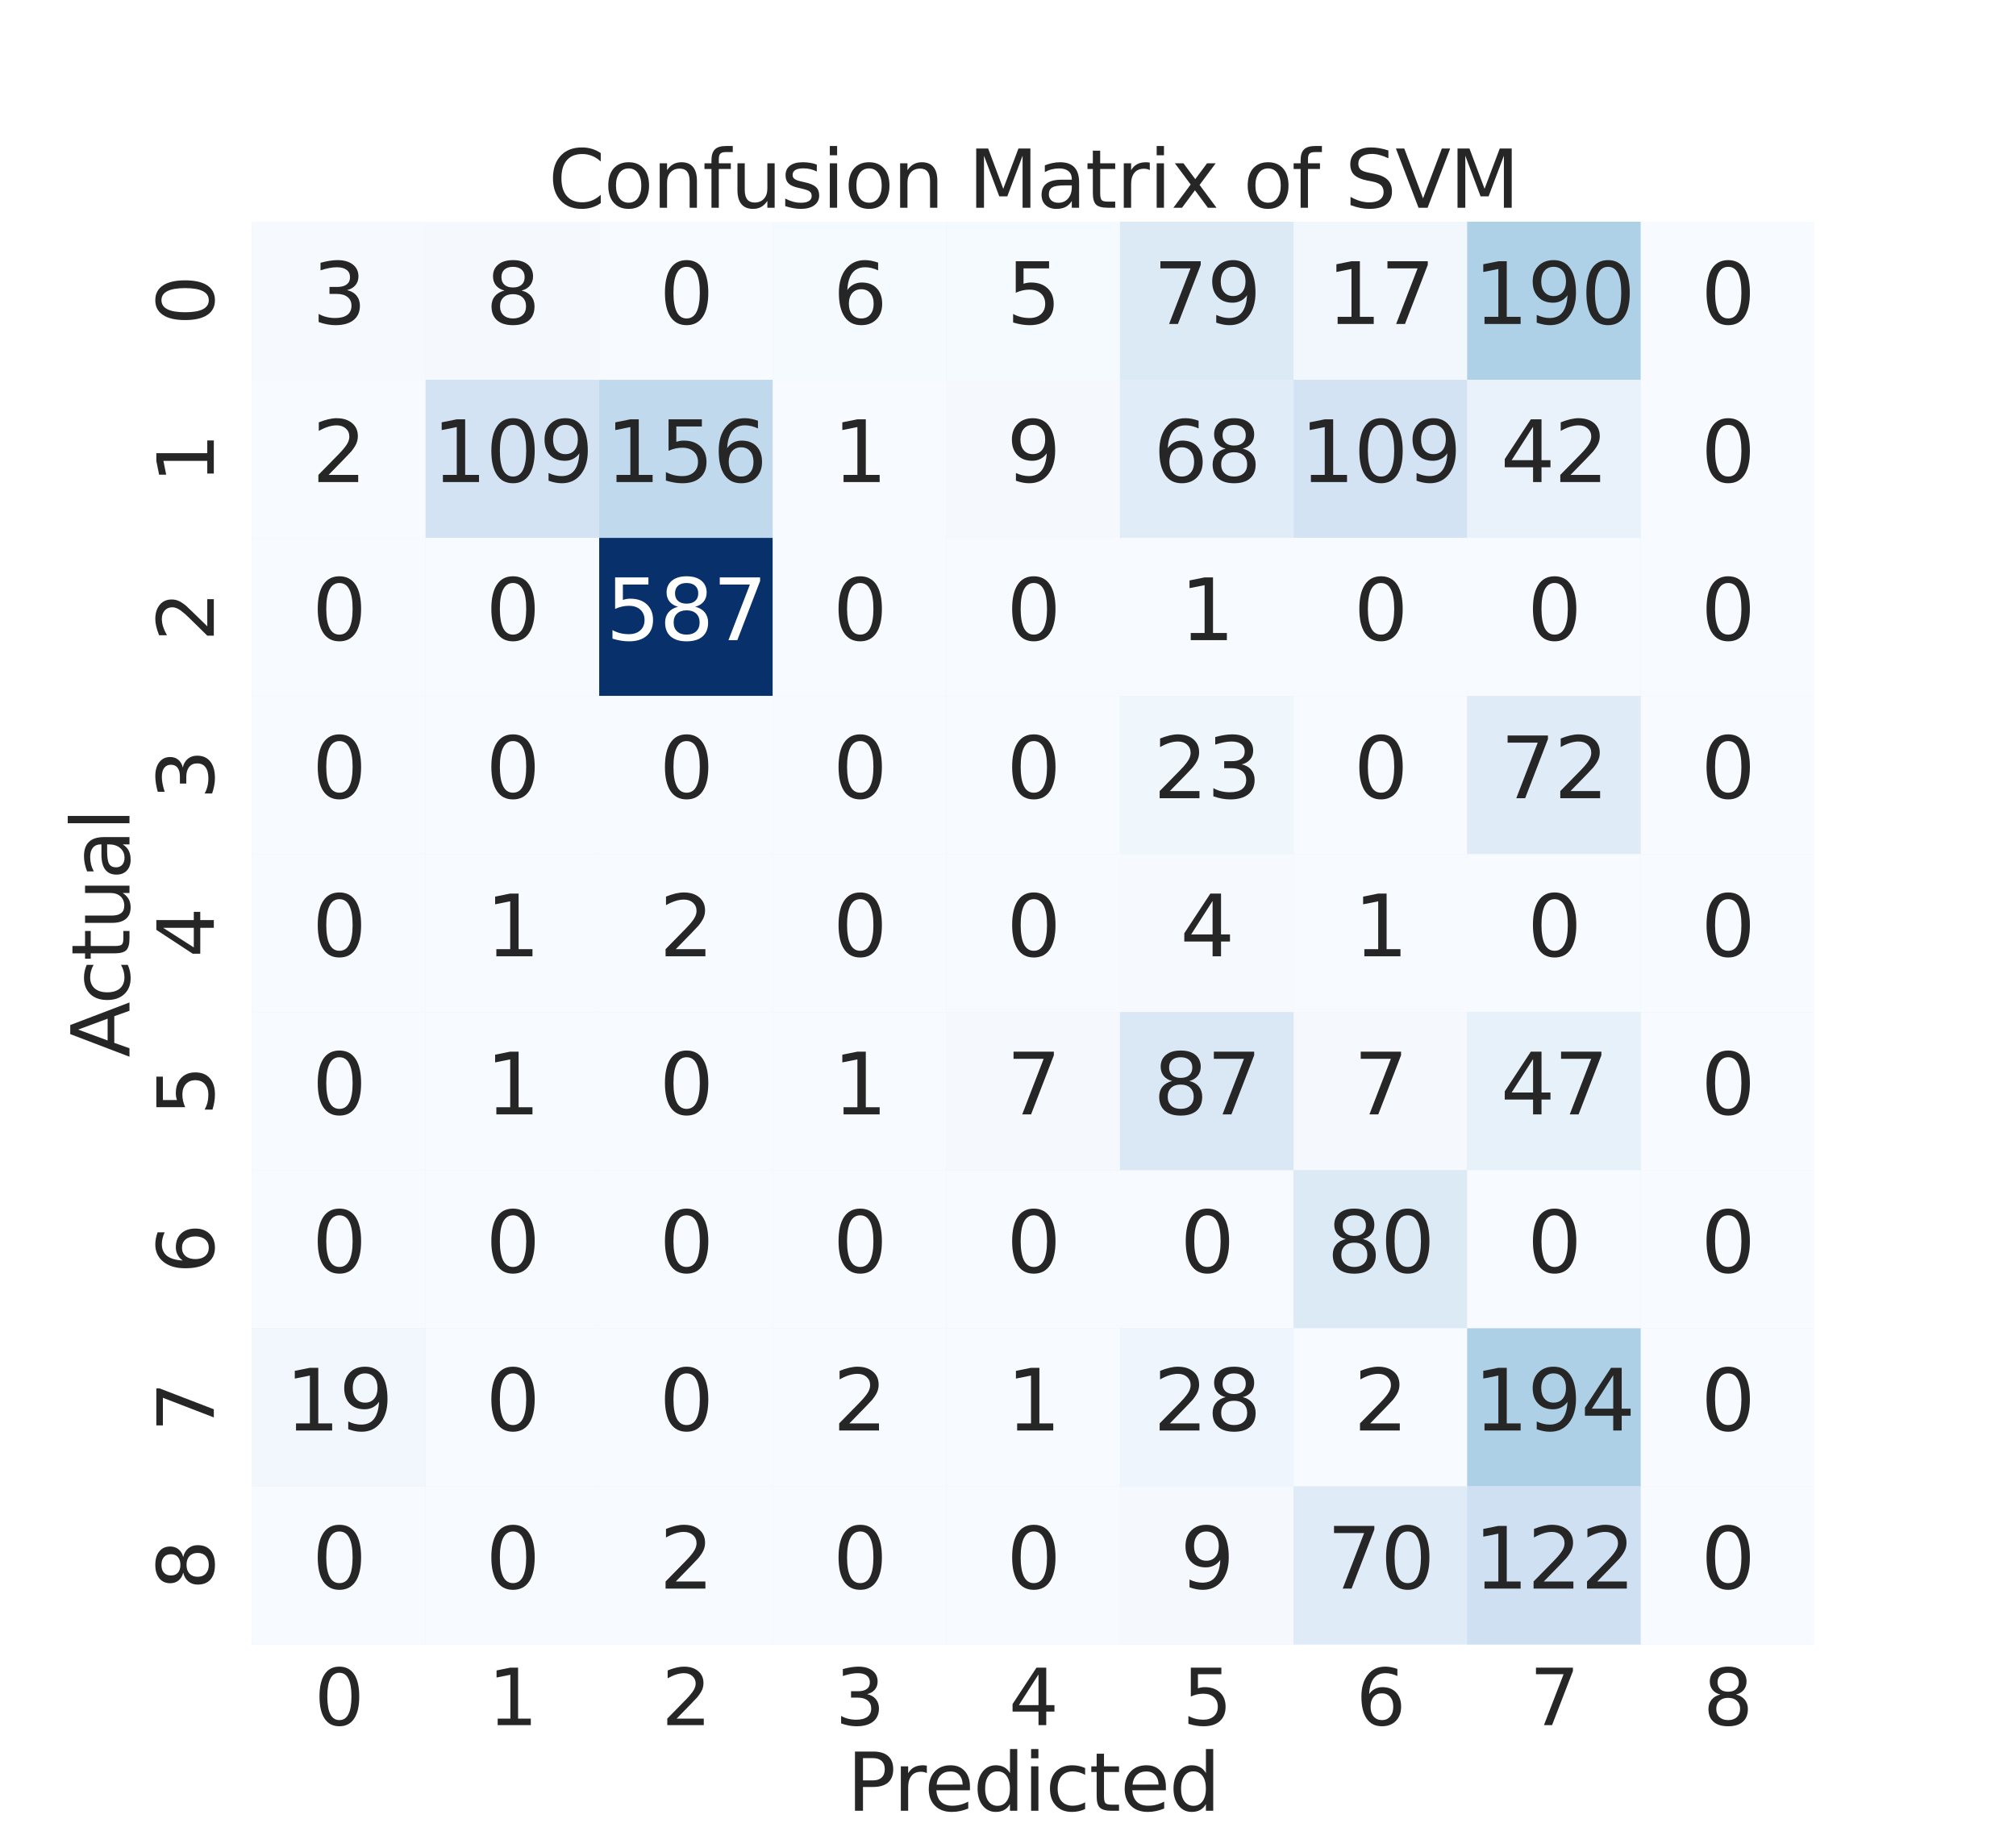 <?xml version="1.0" encoding="utf-8" standalone="no"?>
<!DOCTYPE svg PUBLIC "-//W3C//DTD SVG 1.1//EN"
  "http://www.w3.org/Graphics/SVG/1.1/DTD/svg11.dtd">
<svg xmlns:xlink="http://www.w3.org/1999/xlink" width="864pt" height="792pt" viewBox="0 0 864 792" xmlns="http://www.w3.org/2000/svg" version="1.1">
 <defs>
  <style type="text/css">*{stroke-linejoin: round; stroke-linecap: butt}</style>
 </defs>
 <g id="figure_1">
  <g id="patch_1">
   <path d="M 0 792 
L 864 792 
L 864 0 
L 0 0 
z
" style="fill: #ffffff"/>
  </g>
  <g id="axes_1">
   <g id="patch_2">
    <path d="M 108 704.88 
L 777.6 704.88 
L 777.6 95.04 
L 108 95.04 
z
" style="fill: #eaeaf2"/>
   </g>
   <g id="matplotlib.axis_1">
    <g id="xtick_1">
     <g id="text_1">
      <!-- 0 -->
      <g style="fill: #262626" transform="translate(134.702 739.455) scale(0.33 -0.33)">
       <defs>
        <path id="DejaVuSans-30" d="M 2034 4250 
Q 1547 4250 1301 3770 
Q 1056 3291 1056 2328 
Q 1056 1369 1301 889 
Q 1547 409 2034 409 
Q 2525 409 2770 889 
Q 3016 1369 3016 2328 
Q 3016 3291 2770 3770 
Q 2525 4250 2034 4250 
z
M 2034 4750 
Q 2819 4750 3233 4129 
Q 3647 3509 3647 2328 
Q 3647 1150 3233 529 
Q 2819 -91 2034 -91 
Q 1250 -91 836 529 
Q 422 1150 422 2328 
Q 422 3509 836 4129 
Q 1250 4750 2034 4750 
z
" transform="scale(0.016)"/>
       </defs>
       <use xlink:href="#DejaVuSans-30"/>
      </g>
     </g>
    </g>
    <g id="xtick_2">
     <g id="text_2">
      <!-- 1 -->
      <g style="fill: #262626" transform="translate(209.102 739.455) scale(0.33 -0.33)">
       <defs>
        <path id="DejaVuSans-31" d="M 794 531 
L 1825 531 
L 1825 4091 
L 703 3866 
L 703 4441 
L 1819 4666 
L 2450 4666 
L 2450 531 
L 3481 531 
L 3481 0 
L 794 0 
L 794 531 
z
" transform="scale(0.016)"/>
       </defs>
       <use xlink:href="#DejaVuSans-31"/>
      </g>
     </g>
    </g>
    <g id="xtick_3">
     <g id="text_3">
      <!-- 2 -->
      <g style="fill: #262626" transform="translate(283.502 739.455) scale(0.33 -0.33)">
       <defs>
        <path id="DejaVuSans-32" d="M 1228 531 
L 3431 531 
L 3431 0 
L 469 0 
L 469 531 
Q 828 903 1448 1529 
Q 2069 2156 2228 2338 
Q 2531 2678 2651 2914 
Q 2772 3150 2772 3378 
Q 2772 3750 2511 3984 
Q 2250 4219 1831 4219 
Q 1534 4219 1204 4116 
Q 875 4013 500 3803 
L 500 4441 
Q 881 4594 1212 4672 
Q 1544 4750 1819 4750 
Q 2544 4750 2975 4387 
Q 3406 4025 3406 3419 
Q 3406 3131 3298 2873 
Q 3191 2616 2906 2266 
Q 2828 2175 2409 1742 
Q 1991 1309 1228 531 
z
" transform="scale(0.016)"/>
       </defs>
       <use xlink:href="#DejaVuSans-32"/>
      </g>
     </g>
    </g>
    <g id="xtick_4">
     <g id="text_4">
      <!-- 3 -->
      <g style="fill: #262626" transform="translate(357.902 739.455) scale(0.33 -0.33)">
       <defs>
        <path id="DejaVuSans-33" d="M 2597 2516 
Q 3050 2419 3304 2112 
Q 3559 1806 3559 1356 
Q 3559 666 3084 287 
Q 2609 -91 1734 -91 
Q 1441 -91 1130 -33 
Q 819 25 488 141 
L 488 750 
Q 750 597 1062 519 
Q 1375 441 1716 441 
Q 2309 441 2620 675 
Q 2931 909 2931 1356 
Q 2931 1769 2642 2001 
Q 2353 2234 1838 2234 
L 1294 2234 
L 1294 2753 
L 1863 2753 
Q 2328 2753 2575 2939 
Q 2822 3125 2822 3475 
Q 2822 3834 2567 4026 
Q 2313 4219 1838 4219 
Q 1578 4219 1281 4162 
Q 984 4106 628 3988 
L 628 4550 
Q 988 4650 1302 4700 
Q 1616 4750 1894 4750 
Q 2613 4750 3031 4423 
Q 3450 4097 3450 3541 
Q 3450 3153 3228 2886 
Q 3006 2619 2597 2516 
z
" transform="scale(0.016)"/>
       </defs>
       <use xlink:href="#DejaVuSans-33"/>
      </g>
     </g>
    </g>
    <g id="xtick_5">
     <g id="text_5">
      <!-- 4 -->
      <g style="fill: #262626" transform="translate(432.302 739.455) scale(0.33 -0.33)">
       <defs>
        <path id="DejaVuSans-34" d="M 2419 4116 
L 825 1625 
L 2419 1625 
L 2419 4116 
z
M 2253 4666 
L 3047 4666 
L 3047 1625 
L 3713 1625 
L 3713 1100 
L 3047 1100 
L 3047 0 
L 2419 0 
L 2419 1100 
L 313 1100 
L 313 1709 
L 2253 4666 
z
" transform="scale(0.016)"/>
       </defs>
       <use xlink:href="#DejaVuSans-34"/>
      </g>
     </g>
    </g>
    <g id="xtick_6">
     <g id="text_6">
      <!-- 5 -->
      <g style="fill: #262626" transform="translate(506.702 739.455) scale(0.33 -0.33)">
       <defs>
        <path id="DejaVuSans-35" d="M 691 4666 
L 3169 4666 
L 3169 4134 
L 1269 4134 
L 1269 2991 
Q 1406 3038 1543 3061 
Q 1681 3084 1819 3084 
Q 2600 3084 3056 2656 
Q 3513 2228 3513 1497 
Q 3513 744 3044 326 
Q 2575 -91 1722 -91 
Q 1428 -91 1123 -41 
Q 819 9 494 109 
L 494 744 
Q 775 591 1075 516 
Q 1375 441 1709 441 
Q 2250 441 2565 725 
Q 2881 1009 2881 1497 
Q 2881 1984 2565 2268 
Q 2250 2553 1709 2553 
Q 1456 2553 1204 2497 
Q 953 2441 691 2322 
L 691 4666 
z
" transform="scale(0.016)"/>
       </defs>
       <use xlink:href="#DejaVuSans-35"/>
      </g>
     </g>
    </g>
    <g id="xtick_7">
     <g id="text_7">
      <!-- 6 -->
      <g style="fill: #262626" transform="translate(581.102 739.455) scale(0.33 -0.33)">
       <defs>
        <path id="DejaVuSans-36" d="M 2113 2584 
Q 1688 2584 1439 2293 
Q 1191 2003 1191 1497 
Q 1191 994 1439 701 
Q 1688 409 2113 409 
Q 2538 409 2786 701 
Q 3034 994 3034 1497 
Q 3034 2003 2786 2293 
Q 2538 2584 2113 2584 
z
M 3366 4563 
L 3366 3988 
Q 3128 4100 2886 4159 
Q 2644 4219 2406 4219 
Q 1781 4219 1451 3797 
Q 1122 3375 1075 2522 
Q 1259 2794 1537 2939 
Q 1816 3084 2150 3084 
Q 2853 3084 3261 2657 
Q 3669 2231 3669 1497 
Q 3669 778 3244 343 
Q 2819 -91 2113 -91 
Q 1303 -91 875 529 
Q 447 1150 447 2328 
Q 447 3434 972 4092 
Q 1497 4750 2381 4750 
Q 2619 4750 2861 4703 
Q 3103 4656 3366 4563 
z
" transform="scale(0.016)"/>
       </defs>
       <use xlink:href="#DejaVuSans-36"/>
      </g>
     </g>
    </g>
    <g id="xtick_8">
     <g id="text_8">
      <!-- 7 -->
      <g style="fill: #262626" transform="translate(655.502 739.455) scale(0.33 -0.33)">
       <defs>
        <path id="DejaVuSans-37" d="M 525 4666 
L 3525 4666 
L 3525 4397 
L 1831 0 
L 1172 0 
L 2766 4134 
L 525 4134 
L 525 4666 
z
" transform="scale(0.016)"/>
       </defs>
       <use xlink:href="#DejaVuSans-37"/>
      </g>
     </g>
    </g>
    <g id="xtick_9">
     <g id="text_9">
      <!-- 8 -->
      <g style="fill: #262626" transform="translate(729.902 739.455) scale(0.33 -0.33)">
       <defs>
        <path id="DejaVuSans-38" d="M 2034 2216 
Q 1584 2216 1326 1975 
Q 1069 1734 1069 1313 
Q 1069 891 1326 650 
Q 1584 409 2034 409 
Q 2484 409 2743 651 
Q 3003 894 3003 1313 
Q 3003 1734 2745 1975 
Q 2488 2216 2034 2216 
z
M 1403 2484 
Q 997 2584 770 2862 
Q 544 3141 544 3541 
Q 544 4100 942 4425 
Q 1341 4750 2034 4750 
Q 2731 4750 3128 4425 
Q 3525 4100 3525 3541 
Q 3525 3141 3298 2862 
Q 3072 2584 2669 2484 
Q 3125 2378 3379 2068 
Q 3634 1759 3634 1313 
Q 3634 634 3220 271 
Q 2806 -91 2034 -91 
Q 1263 -91 848 271 
Q 434 634 434 1313 
Q 434 1759 690 2068 
Q 947 2378 1403 2484 
z
M 1172 3481 
Q 1172 3119 1398 2916 
Q 1625 2713 2034 2713 
Q 2441 2713 2670 2916 
Q 2900 3119 2900 3481 
Q 2900 3844 2670 4047 
Q 2441 4250 2034 4250 
Q 1625 4250 1398 4047 
Q 1172 3844 1172 3481 
z
" transform="scale(0.016)"/>
       </defs>
       <use xlink:href="#DejaVuSans-38"/>
      </g>
     </g>
    </g>
    <g id="text_10">
     <!-- Predicted -->
     <g style="fill: #262626" transform="translate(363.001 776.153) scale(0.34 -0.34)">
      <defs>
       <path id="DejaVuSans-50" d="M 1259 4147 
L 1259 2394 
L 2053 2394 
Q 2494 2394 2734 2622 
Q 2975 2850 2975 3272 
Q 2975 3691 2734 3919 
Q 2494 4147 2053 4147 
L 1259 4147 
z
M 628 4666 
L 2053 4666 
Q 2838 4666 3239 4311 
Q 3641 3956 3641 3272 
Q 3641 2581 3239 2228 
Q 2838 1875 2053 1875 
L 1259 1875 
L 1259 0 
L 628 0 
L 628 4666 
z
" transform="scale(0.016)"/>
       <path id="DejaVuSans-72" d="M 2631 2963 
Q 2534 3019 2420 3045 
Q 2306 3072 2169 3072 
Q 1681 3072 1420 2755 
Q 1159 2438 1159 1844 
L 1159 0 
L 581 0 
L 581 3500 
L 1159 3500 
L 1159 2956 
Q 1341 3275 1631 3429 
Q 1922 3584 2338 3584 
Q 2397 3584 2469 3576 
Q 2541 3569 2628 3553 
L 2631 2963 
z
" transform="scale(0.016)"/>
       <path id="DejaVuSans-65" d="M 3597 1894 
L 3597 1613 
L 953 1613 
Q 991 1019 1311 708 
Q 1631 397 2203 397 
Q 2534 397 2845 478 
Q 3156 559 3463 722 
L 3463 178 
Q 3153 47 2828 -22 
Q 2503 -91 2169 -91 
Q 1331 -91 842 396 
Q 353 884 353 1716 
Q 353 2575 817 3079 
Q 1281 3584 2069 3584 
Q 2775 3584 3186 3129 
Q 3597 2675 3597 1894 
z
M 3022 2063 
Q 3016 2534 2758 2815 
Q 2500 3097 2075 3097 
Q 1594 3097 1305 2825 
Q 1016 2553 972 2059 
L 3022 2063 
z
" transform="scale(0.016)"/>
       <path id="DejaVuSans-64" d="M 2906 2969 
L 2906 4863 
L 3481 4863 
L 3481 0 
L 2906 0 
L 2906 525 
Q 2725 213 2448 61 
Q 2172 -91 1784 -91 
Q 1150 -91 751 415 
Q 353 922 353 1747 
Q 353 2572 751 3078 
Q 1150 3584 1784 3584 
Q 2172 3584 2448 3432 
Q 2725 3281 2906 2969 
z
M 947 1747 
Q 947 1113 1208 752 
Q 1469 391 1925 391 
Q 2381 391 2643 752 
Q 2906 1113 2906 1747 
Q 2906 2381 2643 2742 
Q 2381 3103 1925 3103 
Q 1469 3103 1208 2742 
Q 947 2381 947 1747 
z
" transform="scale(0.016)"/>
       <path id="DejaVuSans-69" d="M 603 3500 
L 1178 3500 
L 1178 0 
L 603 0 
L 603 3500 
z
M 603 4863 
L 1178 4863 
L 1178 4134 
L 603 4134 
L 603 4863 
z
" transform="scale(0.016)"/>
       <path id="DejaVuSans-63" d="M 3122 3366 
L 3122 2828 
Q 2878 2963 2633 3030 
Q 2388 3097 2138 3097 
Q 1578 3097 1268 2742 
Q 959 2388 959 1747 
Q 959 1106 1268 751 
Q 1578 397 2138 397 
Q 2388 397 2633 464 
Q 2878 531 3122 666 
L 3122 134 
Q 2881 22 2623 -34 
Q 2366 -91 2075 -91 
Q 1284 -91 818 406 
Q 353 903 353 1747 
Q 353 2603 823 3093 
Q 1294 3584 2113 3584 
Q 2378 3584 2631 3529 
Q 2884 3475 3122 3366 
z
" transform="scale(0.016)"/>
       <path id="DejaVuSans-74" d="M 1172 4494 
L 1172 3500 
L 2356 3500 
L 2356 3053 
L 1172 3053 
L 1172 1153 
Q 1172 725 1289 603 
Q 1406 481 1766 481 
L 2356 481 
L 2356 0 
L 1766 0 
Q 1100 0 847 248 
Q 594 497 594 1153 
L 594 3053 
L 172 3053 
L 172 3500 
L 594 3500 
L 594 4494 
L 1172 4494 
z
" transform="scale(0.016)"/>
      </defs>
      <use xlink:href="#DejaVuSans-50"/>
      <use xlink:href="#DejaVuSans-72" x="58.553"/>
      <use xlink:href="#DejaVuSans-65" x="97.416"/>
      <use xlink:href="#DejaVuSans-64" x="158.939"/>
      <use xlink:href="#DejaVuSans-69" x="222.416"/>
      <use xlink:href="#DejaVuSans-63" x="250.199"/>
      <use xlink:href="#DejaVuSans-74" x="305.18"/>
      <use xlink:href="#DejaVuSans-65" x="344.389"/>
      <use xlink:href="#DejaVuSans-64" x="405.912"/>
     </g>
    </g>
   </g>
   <g id="matplotlib.axis_2">
    <g id="ytick_1">
     <g id="text_11">
      <!-- 0 -->
      <g style="fill: #262626" transform="translate(91.637 139.418) rotate(-90) scale(0.33 -0.33)">
       <use xlink:href="#DejaVuSans-30"/>
      </g>
     </g>
    </g>
    <g id="ytick_2">
     <g id="text_12">
      <!-- 1 -->
      <g style="fill: #262626" transform="translate(91.637 207.178) rotate(-90) scale(0.33 -0.33)">
       <use xlink:href="#DejaVuSans-31"/>
      </g>
     </g>
    </g>
    <g id="ytick_3">
     <g id="text_13">
      <!-- 2 -->
      <g style="fill: #262626" transform="translate(91.637 274.938) rotate(-90) scale(0.33 -0.33)">
       <use xlink:href="#DejaVuSans-32"/>
      </g>
     </g>
    </g>
    <g id="ytick_4">
     <g id="text_14">
      <!-- 3 -->
      <g style="fill: #262626" transform="translate(91.637 342.698) rotate(-90) scale(0.33 -0.33)">
       <use xlink:href="#DejaVuSans-33"/>
      </g>
     </g>
    </g>
    <g id="ytick_5">
     <g id="text_15">
      <!-- 4 -->
      <g style="fill: #262626" transform="translate(91.637 410.458) rotate(-90) scale(0.33 -0.33)">
       <use xlink:href="#DejaVuSans-34"/>
      </g>
     </g>
    </g>
    <g id="ytick_6">
     <g id="text_16">
      <!-- 5 -->
      <g style="fill: #262626" transform="translate(91.637 478.218) rotate(-90) scale(0.33 -0.33)">
       <use xlink:href="#DejaVuSans-35"/>
      </g>
     </g>
    </g>
    <g id="ytick_7">
     <g id="text_17">
      <!-- 6 -->
      <g style="fill: #262626" transform="translate(91.637 545.978) rotate(-90) scale(0.33 -0.33)">
       <use xlink:href="#DejaVuSans-36"/>
      </g>
     </g>
    </g>
    <g id="ytick_8">
     <g id="text_18">
      <!-- 7 -->
      <g style="fill: #262626" transform="translate(91.637 613.738) rotate(-90) scale(0.33 -0.33)">
       <use xlink:href="#DejaVuSans-37"/>
      </g>
     </g>
    </g>
    <g id="ytick_9">
     <g id="text_19">
      <!-- 8 -->
      <g style="fill: #262626" transform="translate(91.637 681.498) rotate(-90) scale(0.33 -0.33)">
       <use xlink:href="#DejaVuSans-38"/>
      </g>
     </g>
    </g>
    <g id="text_20">
     <!-- Actual -->
     <g style="fill: #262626" transform="translate(55.491 453.218) rotate(-90) scale(0.34 -0.34)">
      <defs>
       <path id="DejaVuSans-41" d="M 2188 4044 
L 1331 1722 
L 3047 1722 
L 2188 4044 
z
M 1831 4666 
L 2547 4666 
L 4325 0 
L 3669 0 
L 3244 1197 
L 1141 1197 
L 716 0 
L 50 0 
L 1831 4666 
z
" transform="scale(0.016)"/>
       <path id="DejaVuSans-75" d="M 544 1381 
L 544 3500 
L 1119 3500 
L 1119 1403 
Q 1119 906 1312 657 
Q 1506 409 1894 409 
Q 2359 409 2629 706 
Q 2900 1003 2900 1516 
L 2900 3500 
L 3475 3500 
L 3475 0 
L 2900 0 
L 2900 538 
Q 2691 219 2414 64 
Q 2138 -91 1772 -91 
Q 1169 -91 856 284 
Q 544 659 544 1381 
z
M 1991 3584 
L 1991 3584 
z
" transform="scale(0.016)"/>
       <path id="DejaVuSans-61" d="M 2194 1759 
Q 1497 1759 1228 1600 
Q 959 1441 959 1056 
Q 959 750 1161 570 
Q 1363 391 1709 391 
Q 2188 391 2477 730 
Q 2766 1069 2766 1631 
L 2766 1759 
L 2194 1759 
z
M 3341 1997 
L 3341 0 
L 2766 0 
L 2766 531 
Q 2569 213 2275 61 
Q 1981 -91 1556 -91 
Q 1019 -91 701 211 
Q 384 513 384 1019 
Q 384 1609 779 1909 
Q 1175 2209 1959 2209 
L 2766 2209 
L 2766 2266 
Q 2766 2663 2505 2880 
Q 2244 3097 1772 3097 
Q 1472 3097 1187 3025 
Q 903 2953 641 2809 
L 641 3341 
Q 956 3463 1253 3523 
Q 1550 3584 1831 3584 
Q 2591 3584 2966 3190 
Q 3341 2797 3341 1997 
z
" transform="scale(0.016)"/>
       <path id="DejaVuSans-6c" d="M 603 4863 
L 1178 4863 
L 1178 0 
L 603 0 
L 603 4863 
z
" transform="scale(0.016)"/>
      </defs>
      <use xlink:href="#DejaVuSans-41"/>
      <use xlink:href="#DejaVuSans-63" x="66.658"/>
      <use xlink:href="#DejaVuSans-74" x="121.639"/>
      <use xlink:href="#DejaVuSans-75" x="160.848"/>
      <use xlink:href="#DejaVuSans-61" x="224.227"/>
      <use xlink:href="#DejaVuSans-6c" x="285.506"/>
     </g>
    </g>
   </g>
   <g id="QuadMesh_1">
    <path d="M 108 95.04 
L 182.4 95.04 
L 182.4 162.8 
L 108 162.8 
L 108 95.04 
" clip-path="url(#p63222d6ad1)" style="fill: #f6faff"/>
    <path d="M 182.4 95.04 
L 256.8 95.04 
L 256.8 162.8 
L 182.4 162.8 
L 182.4 95.04 
" clip-path="url(#p63222d6ad1)" style="fill: #f5f9fe"/>
    <path d="M 256.8 95.04 
L 331.2 95.04 
L 331.2 162.8 
L 256.8 162.8 
L 256.8 95.04 
" clip-path="url(#p63222d6ad1)" style="fill: #f7fbff"/>
    <path d="M 331.2 95.04 
L 405.6 95.04 
L 405.6 162.8 
L 331.2 162.8 
L 331.2 95.04 
" clip-path="url(#p63222d6ad1)" style="fill: #f5fafe"/>
    <path d="M 405.6 95.04 
L 480 95.04 
L 480 162.8 
L 405.6 162.8 
L 405.6 95.04 
" clip-path="url(#p63222d6ad1)" style="fill: #f5fafe"/>
    <path d="M 480 95.04 
L 554.4 95.04 
L 554.4 162.8 
L 480 162.8 
L 480 95.04 
" clip-path="url(#p63222d6ad1)" style="fill: #dceaf6"/>
    <path d="M 554.4 95.04 
L 628.8 95.04 
L 628.8 162.8 
L 554.4 162.8 
L 554.4 95.04 
" clip-path="url(#p63222d6ad1)" style="fill: #f2f7fd"/>
    <path d="M 628.8 95.04 
L 703.2 95.04 
L 703.2 162.8 
L 628.8 162.8 
L 628.8 95.04 
" clip-path="url(#p63222d6ad1)" style="fill: #afd1e7"/>
    <path d="M 703.2 95.04 
L 777.6 95.04 
L 777.6 162.8 
L 703.2 162.8 
L 703.2 95.04 
" clip-path="url(#p63222d6ad1)" style="fill: #f7fbff"/>
    <path d="M 108 162.8 
L 182.4 162.8 
L 182.4 230.56 
L 108 230.56 
L 108 162.8 
" clip-path="url(#p63222d6ad1)" style="fill: #f7fbff"/>
    <path d="M 182.4 162.8 
L 256.8 162.8 
L 256.8 230.56 
L 182.4 230.56 
L 182.4 162.8 
" clip-path="url(#p63222d6ad1)" style="fill: #d3e3f3"/>
    <path d="M 256.8 162.8 
L 331.2 162.8 
L 331.2 230.56 
L 256.8 230.56 
L 256.8 162.8 
" clip-path="url(#p63222d6ad1)" style="fill: #c1d9ed"/>
    <path d="M 331.2 162.8 
L 405.6 162.8 
L 405.6 230.56 
L 331.2 230.56 
L 331.2 162.8 
" clip-path="url(#p63222d6ad1)" style="fill: #f7fbff"/>
    <path d="M 405.6 162.8 
L 480 162.8 
L 480 230.56 
L 405.6 230.56 
L 405.6 162.8 
" clip-path="url(#p63222d6ad1)" style="fill: #f5f9fe"/>
    <path d="M 480 162.8 
L 554.4 162.8 
L 554.4 230.56 
L 480 230.56 
L 480 162.8 
" clip-path="url(#p63222d6ad1)" style="fill: #e0ecf8"/>
    <path d="M 554.4 162.8 
L 628.8 162.8 
L 628.8 230.56 
L 554.4 230.56 
L 554.4 162.8 
" clip-path="url(#p63222d6ad1)" style="fill: #d3e3f3"/>
    <path d="M 628.8 162.8 
L 703.2 162.8 
L 703.2 230.56 
L 628.8 230.56 
L 628.8 162.8 
" clip-path="url(#p63222d6ad1)" style="fill: #e9f2fa"/>
    <path d="M 703.2 162.8 
L 777.6 162.8 
L 777.6 230.56 
L 703.2 230.56 
L 703.2 162.8 
" clip-path="url(#p63222d6ad1)" style="fill: #f7fbff"/>
    <path d="M 108 230.56 
L 182.4 230.56 
L 182.4 298.32 
L 108 298.32 
L 108 230.56 
" clip-path="url(#p63222d6ad1)" style="fill: #f7fbff"/>
    <path d="M 182.4 230.56 
L 256.8 230.56 
L 256.8 298.32 
L 182.4 298.32 
L 182.4 230.56 
" clip-path="url(#p63222d6ad1)" style="fill: #f7fbff"/>
    <path d="M 256.8 230.56 
L 331.2 230.56 
L 331.2 298.32 
L 256.8 298.32 
L 256.8 230.56 
" clip-path="url(#p63222d6ad1)" style="fill: #08306b"/>
    <path d="M 331.2 230.56 
L 405.6 230.56 
L 405.6 298.32 
L 331.2 298.32 
L 331.2 230.56 
" clip-path="url(#p63222d6ad1)" style="fill: #f7fbff"/>
    <path d="M 405.6 230.56 
L 480 230.56 
L 480 298.32 
L 405.6 298.32 
L 405.6 230.56 
" clip-path="url(#p63222d6ad1)" style="fill: #f7fbff"/>
    <path d="M 480 230.56 
L 554.4 230.56 
L 554.4 298.32 
L 480 298.32 
L 480 230.56 
" clip-path="url(#p63222d6ad1)" style="fill: #f7fbff"/>
    <path d="M 554.4 230.56 
L 628.8 230.56 
L 628.8 298.32 
L 554.4 298.32 
L 554.4 230.56 
" clip-path="url(#p63222d6ad1)" style="fill: #f7fbff"/>
    <path d="M 628.8 230.56 
L 703.2 230.56 
L 703.2 298.32 
L 628.8 298.32 
L 628.8 230.56 
" clip-path="url(#p63222d6ad1)" style="fill: #f7fbff"/>
    <path d="M 703.2 230.56 
L 777.6 230.56 
L 777.6 298.32 
L 703.2 298.32 
L 703.2 230.56 
" clip-path="url(#p63222d6ad1)" style="fill: #f7fbff"/>
    <path d="M 108 298.32 
L 182.4 298.32 
L 182.4 366.08 
L 108 366.08 
L 108 298.32 
" clip-path="url(#p63222d6ad1)" style="fill: #f7fbff"/>
    <path d="M 182.4 298.32 
L 256.8 298.32 
L 256.8 366.08 
L 182.4 366.08 
L 182.4 298.32 
" clip-path="url(#p63222d6ad1)" style="fill: #f7fbff"/>
    <path d="M 256.8 298.32 
L 331.2 298.32 
L 331.2 366.08 
L 256.8 366.08 
L 256.8 298.32 
" clip-path="url(#p63222d6ad1)" style="fill: #f7fbff"/>
    <path d="M 331.2 298.32 
L 405.6 298.32 
L 405.6 366.08 
L 331.2 366.08 
L 331.2 298.32 
" clip-path="url(#p63222d6ad1)" style="fill: #f7fbff"/>
    <path d="M 405.6 298.32 
L 480 298.32 
L 480 366.08 
L 405.6 366.08 
L 405.6 298.32 
" clip-path="url(#p63222d6ad1)" style="fill: #f7fbff"/>
    <path d="M 480 298.32 
L 554.4 298.32 
L 554.4 366.08 
L 480 366.08 
L 480 298.32 
" clip-path="url(#p63222d6ad1)" style="fill: #eff6fc"/>
    <path d="M 554.4 298.32 
L 628.8 298.32 
L 628.8 366.08 
L 554.4 366.08 
L 554.4 298.32 
" clip-path="url(#p63222d6ad1)" style="fill: #f7fbff"/>
    <path d="M 628.8 298.32 
L 703.2 298.32 
L 703.2 366.08 
L 628.8 366.08 
L 628.8 298.32 
" clip-path="url(#p63222d6ad1)" style="fill: #dfebf7"/>
    <path d="M 703.2 298.32 
L 777.6 298.32 
L 777.6 366.08 
L 703.2 366.08 
L 703.2 298.32 
" clip-path="url(#p63222d6ad1)" style="fill: #f7fbff"/>
    <path d="M 108 366.08 
L 182.4 366.08 
L 182.4 433.84 
L 108 433.84 
L 108 366.08 
" clip-path="url(#p63222d6ad1)" style="fill: #f7fbff"/>
    <path d="M 182.4 366.08 
L 256.8 366.08 
L 256.8 433.84 
L 182.4 433.84 
L 182.4 366.08 
" clip-path="url(#p63222d6ad1)" style="fill: #f7fbff"/>
    <path d="M 256.8 366.08 
L 331.2 366.08 
L 331.2 433.84 
L 256.8 433.84 
L 256.8 366.08 
" clip-path="url(#p63222d6ad1)" style="fill: #f7fbff"/>
    <path d="M 331.2 366.08 
L 405.6 366.08 
L 405.6 433.84 
L 331.2 433.84 
L 331.2 366.08 
" clip-path="url(#p63222d6ad1)" style="fill: #f7fbff"/>
    <path d="M 405.6 366.08 
L 480 366.08 
L 480 433.84 
L 405.6 433.84 
L 405.6 366.08 
" clip-path="url(#p63222d6ad1)" style="fill: #f7fbff"/>
    <path d="M 480 366.08 
L 554.4 366.08 
L 554.4 433.84 
L 480 433.84 
L 480 366.08 
" clip-path="url(#p63222d6ad1)" style="fill: #f6faff"/>
    <path d="M 554.4 366.08 
L 628.8 366.08 
L 628.8 433.84 
L 554.4 433.84 
L 554.4 366.08 
" clip-path="url(#p63222d6ad1)" style="fill: #f7fbff"/>
    <path d="M 628.8 366.08 
L 703.2 366.08 
L 703.2 433.84 
L 628.8 433.84 
L 628.8 366.08 
" clip-path="url(#p63222d6ad1)" style="fill: #f7fbff"/>
    <path d="M 703.2 366.08 
L 777.6 366.08 
L 777.6 433.84 
L 703.2 433.84 
L 703.2 366.08 
" clip-path="url(#p63222d6ad1)" style="fill: #f7fbff"/>
    <path d="M 108 433.84 
L 182.4 433.84 
L 182.4 501.6 
L 108 501.6 
L 108 433.84 
" clip-path="url(#p63222d6ad1)" style="fill: #f7fbff"/>
    <path d="M 182.4 433.84 
L 256.8 433.84 
L 256.8 501.6 
L 182.4 501.6 
L 182.4 433.84 
" clip-path="url(#p63222d6ad1)" style="fill: #f7fbff"/>
    <path d="M 256.8 433.84 
L 331.2 433.84 
L 331.2 501.6 
L 256.8 501.6 
L 256.8 433.84 
" clip-path="url(#p63222d6ad1)" style="fill: #f7fbff"/>
    <path d="M 331.2 433.84 
L 405.6 433.84 
L 405.6 501.6 
L 331.2 501.6 
L 331.2 433.84 
" clip-path="url(#p63222d6ad1)" style="fill: #f7fbff"/>
    <path d="M 405.6 433.84 
L 480 433.84 
L 480 501.6 
L 405.6 501.6 
L 405.6 433.84 
" clip-path="url(#p63222d6ad1)" style="fill: #f5f9fe"/>
    <path d="M 480 433.84 
L 554.4 433.84 
L 554.4 501.6 
L 480 501.6 
L 480 433.84 
" clip-path="url(#p63222d6ad1)" style="fill: #dae8f6"/>
    <path d="M 554.4 433.84 
L 628.8 433.84 
L 628.8 501.6 
L 554.4 501.6 
L 554.4 433.84 
" clip-path="url(#p63222d6ad1)" style="fill: #f5f9fe"/>
    <path d="M 628.8 433.84 
L 703.2 433.84 
L 703.2 501.6 
L 628.8 501.6 
L 628.8 433.84 
" clip-path="url(#p63222d6ad1)" style="fill: #e7f1fa"/>
    <path d="M 703.2 433.84 
L 777.6 433.84 
L 777.6 501.6 
L 703.2 501.6 
L 703.2 433.84 
" clip-path="url(#p63222d6ad1)" style="fill: #f7fbff"/>
    <path d="M 108 501.6 
L 182.4 501.6 
L 182.4 569.36 
L 108 569.36 
L 108 501.6 
" clip-path="url(#p63222d6ad1)" style="fill: #f7fbff"/>
    <path d="M 182.4 501.6 
L 256.8 501.6 
L 256.8 569.36 
L 182.4 569.36 
L 182.4 501.6 
" clip-path="url(#p63222d6ad1)" style="fill: #f7fbff"/>
    <path d="M 256.8 501.6 
L 331.2 501.6 
L 331.2 569.36 
L 256.8 569.36 
L 256.8 501.6 
" clip-path="url(#p63222d6ad1)" style="fill: #f7fbff"/>
    <path d="M 331.2 501.6 
L 405.6 501.6 
L 405.6 569.36 
L 331.2 569.36 
L 331.2 501.6 
" clip-path="url(#p63222d6ad1)" style="fill: #f7fbff"/>
    <path d="M 405.6 501.6 
L 480 501.6 
L 480 569.36 
L 405.6 569.36 
L 405.6 501.6 
" clip-path="url(#p63222d6ad1)" style="fill: #f7fbff"/>
    <path d="M 480 501.6 
L 554.4 501.6 
L 554.4 569.36 
L 480 569.36 
L 480 501.6 
" clip-path="url(#p63222d6ad1)" style="fill: #f7fbff"/>
    <path d="M 554.4 501.6 
L 628.8 501.6 
L 628.8 569.36 
L 554.4 569.36 
L 554.4 501.6 
" clip-path="url(#p63222d6ad1)" style="fill: #dceaf6"/>
    <path d="M 628.8 501.6 
L 703.2 501.6 
L 703.2 569.36 
L 628.8 569.36 
L 628.8 501.6 
" clip-path="url(#p63222d6ad1)" style="fill: #f7fbff"/>
    <path d="M 703.2 501.6 
L 777.6 501.6 
L 777.6 569.36 
L 703.2 569.36 
L 703.2 501.6 
" clip-path="url(#p63222d6ad1)" style="fill: #f7fbff"/>
    <path d="M 108 569.36 
L 182.4 569.36 
L 182.4 637.12 
L 108 637.12 
L 108 569.36 
" clip-path="url(#p63222d6ad1)" style="fill: #f1f7fd"/>
    <path d="M 182.4 569.36 
L 256.8 569.36 
L 256.8 637.12 
L 182.4 637.12 
L 182.4 569.36 
" clip-path="url(#p63222d6ad1)" style="fill: #f7fbff"/>
    <path d="M 256.8 569.36 
L 331.2 569.36 
L 331.2 637.12 
L 256.8 637.12 
L 256.8 569.36 
" clip-path="url(#p63222d6ad1)" style="fill: #f7fbff"/>
    <path d="M 331.2 569.36 
L 405.6 569.36 
L 405.6 637.12 
L 331.2 637.12 
L 331.2 569.36 
" clip-path="url(#p63222d6ad1)" style="fill: #f7fbff"/>
    <path d="M 405.6 569.36 
L 480 569.36 
L 480 637.12 
L 405.6 637.12 
L 405.6 569.36 
" clip-path="url(#p63222d6ad1)" style="fill: #f7fbff"/>
    <path d="M 480 569.36 
L 554.4 569.36 
L 554.4 637.12 
L 480 637.12 
L 480 569.36 
" clip-path="url(#p63222d6ad1)" style="fill: #eef5fc"/>
    <path d="M 554.4 569.36 
L 628.8 569.36 
L 628.8 637.12 
L 554.4 637.12 
L 554.4 569.36 
" clip-path="url(#p63222d6ad1)" style="fill: #f7fbff"/>
    <path d="M 628.8 569.36 
L 703.2 569.36 
L 703.2 637.12 
L 628.8 637.12 
L 628.8 569.36 
" clip-path="url(#p63222d6ad1)" style="fill: #add0e6"/>
    <path d="M 703.2 569.36 
L 777.6 569.36 
L 777.6 637.12 
L 703.2 637.12 
L 703.2 569.36 
" clip-path="url(#p63222d6ad1)" style="fill: #f7fbff"/>
    <path d="M 108 637.12 
L 182.4 637.12 
L 182.4 704.88 
L 108 704.88 
L 108 637.12 
" clip-path="url(#p63222d6ad1)" style="fill: #f7fbff"/>
    <path d="M 182.4 637.12 
L 256.8 637.12 
L 256.8 704.88 
L 182.4 704.88 
L 182.4 637.12 
" clip-path="url(#p63222d6ad1)" style="fill: #f7fbff"/>
    <path d="M 256.8 637.12 
L 331.2 637.12 
L 331.2 704.88 
L 256.8 704.88 
L 256.8 637.12 
" clip-path="url(#p63222d6ad1)" style="fill: #f7fbff"/>
    <path d="M 331.2 637.12 
L 405.6 637.12 
L 405.6 704.88 
L 331.2 704.88 
L 331.2 637.12 
" clip-path="url(#p63222d6ad1)" style="fill: #f7fbff"/>
    <path d="M 405.6 637.12 
L 480 637.12 
L 480 704.88 
L 405.6 704.88 
L 405.6 637.12 
" clip-path="url(#p63222d6ad1)" style="fill: #f7fbff"/>
    <path d="M 480 637.12 
L 554.4 637.12 
L 554.4 704.88 
L 480 704.88 
L 480 637.12 
" clip-path="url(#p63222d6ad1)" style="fill: #f5f9fe"/>
    <path d="M 554.4 637.12 
L 628.8 637.12 
L 628.8 704.88 
L 554.4 704.88 
L 554.4 637.12 
" clip-path="url(#p63222d6ad1)" style="fill: #dfecf7"/>
    <path d="M 628.8 637.12 
L 703.2 637.12 
L 703.2 704.88 
L 628.8 704.88 
L 628.8 637.12 
" clip-path="url(#p63222d6ad1)" style="fill: #cee0f2"/>
    <path d="M 703.2 637.12 
L 777.6 637.12 
L 777.6 704.88 
L 703.2 704.88 
L 703.2 637.12 
" clip-path="url(#p63222d6ad1)" style="fill: #f7fbff"/>
   </g>
   <g id="text_21">
    <!-- 3 -->
    <g style="fill: #262626" transform="translate(133.748 138.854) scale(0.36 -0.36)">
     <use xlink:href="#DejaVuSans-33"/>
    </g>
   </g>
   <g id="text_22">
    <!-- 8 -->
    <g style="fill: #262626" transform="translate(208.148 138.854) scale(0.36 -0.36)">
     <use xlink:href="#DejaVuSans-38"/>
    </g>
   </g>
   <g id="text_23">
    <!-- 0 -->
    <g style="fill: #262626" transform="translate(282.548 138.854) scale(0.36 -0.36)">
     <use xlink:href="#DejaVuSans-30"/>
    </g>
   </g>
   <g id="text_24">
    <!-- 6 -->
    <g style="fill: #262626" transform="translate(356.947 138.854) scale(0.36 -0.36)">
     <use xlink:href="#DejaVuSans-36"/>
    </g>
   </g>
   <g id="text_25">
    <!-- 5 -->
    <g style="fill: #262626" transform="translate(431.348 138.854) scale(0.36 -0.36)">
     <use xlink:href="#DejaVuSans-35"/>
    </g>
   </g>
   <g id="text_26">
    <!-- 79 -->
    <g style="fill: #262626" transform="translate(494.295 138.854) scale(0.36 -0.36)">
     <defs>
      <path id="DejaVuSans-39" d="M 703 97 
L 703 672 
Q 941 559 1184 500 
Q 1428 441 1663 441 
Q 2288 441 2617 861 
Q 2947 1281 2994 2138 
Q 2813 1869 2534 1725 
Q 2256 1581 1919 1581 
Q 1219 1581 811 2004 
Q 403 2428 403 3163 
Q 403 3881 828 4315 
Q 1253 4750 1959 4750 
Q 2769 4750 3195 4129 
Q 3622 3509 3622 2328 
Q 3622 1225 3098 567 
Q 2575 -91 1691 -91 
Q 1453 -91 1209 -44 
Q 966 3 703 97 
z
M 1959 2075 
Q 2384 2075 2632 2365 
Q 2881 2656 2881 3163 
Q 2881 3666 2632 3958 
Q 2384 4250 1959 4250 
Q 1534 4250 1286 3958 
Q 1038 3666 1038 3163 
Q 1038 2656 1286 2365 
Q 1534 2075 1959 2075 
z
" transform="scale(0.016)"/>
     </defs>
     <use xlink:href="#DejaVuSans-37"/>
     <use xlink:href="#DejaVuSans-39" x="63.623"/>
    </g>
   </g>
   <g id="text_27">
    <!-- 17 -->
    <g style="fill: #262626" transform="translate(568.695 138.854) scale(0.36 -0.36)">
     <use xlink:href="#DejaVuSans-31"/>
     <use xlink:href="#DejaVuSans-37" x="63.623"/>
    </g>
   </g>
   <g id="text_28">
    <!-- 190 -->
    <g style="fill: #262626" transform="translate(631.643 138.854) scale(0.36 -0.36)">
     <use xlink:href="#DejaVuSans-31"/>
     <use xlink:href="#DejaVuSans-39" x="63.623"/>
     <use xlink:href="#DejaVuSans-30" x="127.246"/>
    </g>
   </g>
   <g id="text_29">
    <!-- 0 -->
    <g style="fill: #262626" transform="translate(728.947 138.854) scale(0.36 -0.36)">
     <use xlink:href="#DejaVuSans-30"/>
    </g>
   </g>
   <g id="text_30">
    <!-- 2 -->
    <g style="fill: #262626" transform="translate(133.748 206.614) scale(0.36 -0.36)">
     <use xlink:href="#DejaVuSans-32"/>
    </g>
   </g>
   <g id="text_31">
    <!-- 109 -->
    <g style="fill: #262626" transform="translate(185.243 206.614) scale(0.36 -0.36)">
     <use xlink:href="#DejaVuSans-31"/>
     <use xlink:href="#DejaVuSans-30" x="63.623"/>
     <use xlink:href="#DejaVuSans-39" x="127.246"/>
    </g>
   </g>
   <g id="text_32">
    <!-- 156 -->
    <g style="fill: #262626" transform="translate(259.642 206.614) scale(0.36 -0.36)">
     <use xlink:href="#DejaVuSans-31"/>
     <use xlink:href="#DejaVuSans-35" x="63.623"/>
     <use xlink:href="#DejaVuSans-36" x="127.246"/>
    </g>
   </g>
   <g id="text_33">
    <!-- 1 -->
    <g style="fill: #262626" transform="translate(356.947 206.614) scale(0.36 -0.36)">
     <use xlink:href="#DejaVuSans-31"/>
    </g>
   </g>
   <g id="text_34">
    <!-- 9 -->
    <g style="fill: #262626" transform="translate(431.348 206.614) scale(0.36 -0.36)">
     <use xlink:href="#DejaVuSans-39"/>
    </g>
   </g>
   <g id="text_35">
    <!-- 68 -->
    <g style="fill: #262626" transform="translate(494.295 206.614) scale(0.36 -0.36)">
     <use xlink:href="#DejaVuSans-36"/>
     <use xlink:href="#DejaVuSans-38" x="63.623"/>
    </g>
   </g>
   <g id="text_36">
    <!-- 109 -->
    <g style="fill: #262626" transform="translate(557.242 206.614) scale(0.36 -0.36)">
     <use xlink:href="#DejaVuSans-31"/>
     <use xlink:href="#DejaVuSans-30" x="63.623"/>
     <use xlink:href="#DejaVuSans-39" x="127.246"/>
    </g>
   </g>
   <g id="text_37">
    <!-- 42 -->
    <g style="fill: #262626" transform="translate(643.095 206.614) scale(0.36 -0.36)">
     <use xlink:href="#DejaVuSans-34"/>
     <use xlink:href="#DejaVuSans-32" x="63.623"/>
    </g>
   </g>
   <g id="text_38">
    <!-- 0 -->
    <g style="fill: #262626" transform="translate(728.947 206.614) scale(0.36 -0.36)">
     <use xlink:href="#DejaVuSans-30"/>
    </g>
   </g>
   <g id="text_39">
    <!-- 0 -->
    <g style="fill: #262626" transform="translate(133.748 274.374) scale(0.36 -0.36)">
     <use xlink:href="#DejaVuSans-30"/>
    </g>
   </g>
   <g id="text_40">
    <!-- 0 -->
    <g style="fill: #262626" transform="translate(208.148 274.374) scale(0.36 -0.36)">
     <use xlink:href="#DejaVuSans-30"/>
    </g>
   </g>
   <g id="text_41">
    <!-- 587 -->
    <g style="fill: #ffffff" transform="translate(259.642 274.374) scale(0.36 -0.36)">
     <use xlink:href="#DejaVuSans-35"/>
     <use xlink:href="#DejaVuSans-38" x="63.623"/>
     <use xlink:href="#DejaVuSans-37" x="127.246"/>
    </g>
   </g>
   <g id="text_42">
    <!-- 0 -->
    <g style="fill: #262626" transform="translate(356.947 274.374) scale(0.36 -0.36)">
     <use xlink:href="#DejaVuSans-30"/>
    </g>
   </g>
   <g id="text_43">
    <!-- 0 -->
    <g style="fill: #262626" transform="translate(431.348 274.374) scale(0.36 -0.36)">
     <use xlink:href="#DejaVuSans-30"/>
    </g>
   </g>
   <g id="text_44">
    <!-- 1 -->
    <g style="fill: #262626" transform="translate(505.748 274.374) scale(0.36 -0.36)">
     <use xlink:href="#DejaVuSans-31"/>
    </g>
   </g>
   <g id="text_45">
    <!-- 0 -->
    <g style="fill: #262626" transform="translate(580.148 274.374) scale(0.36 -0.36)">
     <use xlink:href="#DejaVuSans-30"/>
    </g>
   </g>
   <g id="text_46">
    <!-- 0 -->
    <g style="fill: #262626" transform="translate(654.548 274.374) scale(0.36 -0.36)">
     <use xlink:href="#DejaVuSans-30"/>
    </g>
   </g>
   <g id="text_47">
    <!-- 0 -->
    <g style="fill: #262626" transform="translate(728.947 274.374) scale(0.36 -0.36)">
     <use xlink:href="#DejaVuSans-30"/>
    </g>
   </g>
   <g id="text_48">
    <!-- 0 -->
    <g style="fill: #262626" transform="translate(133.748 342.134) scale(0.36 -0.36)">
     <use xlink:href="#DejaVuSans-30"/>
    </g>
   </g>
   <g id="text_49">
    <!-- 0 -->
    <g style="fill: #262626" transform="translate(208.148 342.134) scale(0.36 -0.36)">
     <use xlink:href="#DejaVuSans-30"/>
    </g>
   </g>
   <g id="text_50">
    <!-- 0 -->
    <g style="fill: #262626" transform="translate(282.548 342.134) scale(0.36 -0.36)">
     <use xlink:href="#DejaVuSans-30"/>
    </g>
   </g>
   <g id="text_51">
    <!-- 0 -->
    <g style="fill: #262626" transform="translate(356.947 342.134) scale(0.36 -0.36)">
     <use xlink:href="#DejaVuSans-30"/>
    </g>
   </g>
   <g id="text_52">
    <!-- 0 -->
    <g style="fill: #262626" transform="translate(431.348 342.134) scale(0.36 -0.36)">
     <use xlink:href="#DejaVuSans-30"/>
    </g>
   </g>
   <g id="text_53">
    <!-- 23 -->
    <g style="fill: #262626" transform="translate(494.295 342.134) scale(0.36 -0.36)">
     <use xlink:href="#DejaVuSans-32"/>
     <use xlink:href="#DejaVuSans-33" x="63.623"/>
    </g>
   </g>
   <g id="text_54">
    <!-- 0 -->
    <g style="fill: #262626" transform="translate(580.148 342.134) scale(0.36 -0.36)">
     <use xlink:href="#DejaVuSans-30"/>
    </g>
   </g>
   <g id="text_55">
    <!-- 72 -->
    <g style="fill: #262626" transform="translate(643.095 342.134) scale(0.36 -0.36)">
     <use xlink:href="#DejaVuSans-37"/>
     <use xlink:href="#DejaVuSans-32" x="63.623"/>
    </g>
   </g>
   <g id="text_56">
    <!-- 0 -->
    <g style="fill: #262626" transform="translate(728.947 342.134) scale(0.36 -0.36)">
     <use xlink:href="#DejaVuSans-30"/>
    </g>
   </g>
   <g id="text_57">
    <!-- 0 -->
    <g style="fill: #262626" transform="translate(133.748 409.894) scale(0.36 -0.36)">
     <use xlink:href="#DejaVuSans-30"/>
    </g>
   </g>
   <g id="text_58">
    <!-- 1 -->
    <g style="fill: #262626" transform="translate(208.148 409.894) scale(0.36 -0.36)">
     <use xlink:href="#DejaVuSans-31"/>
    </g>
   </g>
   <g id="text_59">
    <!-- 2 -->
    <g style="fill: #262626" transform="translate(282.548 409.894) scale(0.36 -0.36)">
     <use xlink:href="#DejaVuSans-32"/>
    </g>
   </g>
   <g id="text_60">
    <!-- 0 -->
    <g style="fill: #262626" transform="translate(356.947 409.894) scale(0.36 -0.36)">
     <use xlink:href="#DejaVuSans-30"/>
    </g>
   </g>
   <g id="text_61">
    <!-- 0 -->
    <g style="fill: #262626" transform="translate(431.348 409.894) scale(0.36 -0.36)">
     <use xlink:href="#DejaVuSans-30"/>
    </g>
   </g>
   <g id="text_62">
    <!-- 4 -->
    <g style="fill: #262626" transform="translate(505.748 409.894) scale(0.36 -0.36)">
     <use xlink:href="#DejaVuSans-34"/>
    </g>
   </g>
   <g id="text_63">
    <!-- 1 -->
    <g style="fill: #262626" transform="translate(580.148 409.894) scale(0.36 -0.36)">
     <use xlink:href="#DejaVuSans-31"/>
    </g>
   </g>
   <g id="text_64">
    <!-- 0 -->
    <g style="fill: #262626" transform="translate(654.548 409.894) scale(0.36 -0.36)">
     <use xlink:href="#DejaVuSans-30"/>
    </g>
   </g>
   <g id="text_65">
    <!-- 0 -->
    <g style="fill: #262626" transform="translate(728.947 409.894) scale(0.36 -0.36)">
     <use xlink:href="#DejaVuSans-30"/>
    </g>
   </g>
   <g id="text_66">
    <!-- 0 -->
    <g style="fill: #262626" transform="translate(133.748 477.654) scale(0.36 -0.36)">
     <use xlink:href="#DejaVuSans-30"/>
    </g>
   </g>
   <g id="text_67">
    <!-- 1 -->
    <g style="fill: #262626" transform="translate(208.148 477.654) scale(0.36 -0.36)">
     <use xlink:href="#DejaVuSans-31"/>
    </g>
   </g>
   <g id="text_68">
    <!-- 0 -->
    <g style="fill: #262626" transform="translate(282.548 477.654) scale(0.36 -0.36)">
     <use xlink:href="#DejaVuSans-30"/>
    </g>
   </g>
   <g id="text_69">
    <!-- 1 -->
    <g style="fill: #262626" transform="translate(356.947 477.654) scale(0.36 -0.36)">
     <use xlink:href="#DejaVuSans-31"/>
    </g>
   </g>
   <g id="text_70">
    <!-- 7 -->
    <g style="fill: #262626" transform="translate(431.348 477.654) scale(0.36 -0.36)">
     <use xlink:href="#DejaVuSans-37"/>
    </g>
   </g>
   <g id="text_71">
    <!-- 87 -->
    <g style="fill: #262626" transform="translate(494.295 477.654) scale(0.36 -0.36)">
     <use xlink:href="#DejaVuSans-38"/>
     <use xlink:href="#DejaVuSans-37" x="63.623"/>
    </g>
   </g>
   <g id="text_72">
    <!-- 7 -->
    <g style="fill: #262626" transform="translate(580.148 477.654) scale(0.36 -0.36)">
     <use xlink:href="#DejaVuSans-37"/>
    </g>
   </g>
   <g id="text_73">
    <!-- 47 -->
    <g style="fill: #262626" transform="translate(643.095 477.654) scale(0.36 -0.36)">
     <use xlink:href="#DejaVuSans-34"/>
     <use xlink:href="#DejaVuSans-37" x="63.623"/>
    </g>
   </g>
   <g id="text_74">
    <!-- 0 -->
    <g style="fill: #262626" transform="translate(728.947 477.654) scale(0.36 -0.36)">
     <use xlink:href="#DejaVuSans-30"/>
    </g>
   </g>
   <g id="text_75">
    <!-- 0 -->
    <g style="fill: #262626" transform="translate(133.748 545.414) scale(0.36 -0.36)">
     <use xlink:href="#DejaVuSans-30"/>
    </g>
   </g>
   <g id="text_76">
    <!-- 0 -->
    <g style="fill: #262626" transform="translate(208.148 545.414) scale(0.36 -0.36)">
     <use xlink:href="#DejaVuSans-30"/>
    </g>
   </g>
   <g id="text_77">
    <!-- 0 -->
    <g style="fill: #262626" transform="translate(282.548 545.414) scale(0.36 -0.36)">
     <use xlink:href="#DejaVuSans-30"/>
    </g>
   </g>
   <g id="text_78">
    <!-- 0 -->
    <g style="fill: #262626" transform="translate(356.947 545.414) scale(0.36 -0.36)">
     <use xlink:href="#DejaVuSans-30"/>
    </g>
   </g>
   <g id="text_79">
    <!-- 0 -->
    <g style="fill: #262626" transform="translate(431.348 545.414) scale(0.36 -0.36)">
     <use xlink:href="#DejaVuSans-30"/>
    </g>
   </g>
   <g id="text_80">
    <!-- 0 -->
    <g style="fill: #262626" transform="translate(505.748 545.414) scale(0.36 -0.36)">
     <use xlink:href="#DejaVuSans-30"/>
    </g>
   </g>
   <g id="text_81">
    <!-- 80 -->
    <g style="fill: #262626" transform="translate(568.695 545.414) scale(0.36 -0.36)">
     <use xlink:href="#DejaVuSans-38"/>
     <use xlink:href="#DejaVuSans-30" x="63.623"/>
    </g>
   </g>
   <g id="text_82">
    <!-- 0 -->
    <g style="fill: #262626" transform="translate(654.548 545.414) scale(0.36 -0.36)">
     <use xlink:href="#DejaVuSans-30"/>
    </g>
   </g>
   <g id="text_83">
    <!-- 0 -->
    <g style="fill: #262626" transform="translate(728.947 545.414) scale(0.36 -0.36)">
     <use xlink:href="#DejaVuSans-30"/>
    </g>
   </g>
   <g id="text_84">
    <!-- 19 -->
    <g style="fill: #262626" transform="translate(122.295 613.174) scale(0.36 -0.36)">
     <use xlink:href="#DejaVuSans-31"/>
     <use xlink:href="#DejaVuSans-39" x="63.623"/>
    </g>
   </g>
   <g id="text_85">
    <!-- 0 -->
    <g style="fill: #262626" transform="translate(208.148 613.174) scale(0.36 -0.36)">
     <use xlink:href="#DejaVuSans-30"/>
    </g>
   </g>
   <g id="text_86">
    <!-- 0 -->
    <g style="fill: #262626" transform="translate(282.548 613.174) scale(0.36 -0.36)">
     <use xlink:href="#DejaVuSans-30"/>
    </g>
   </g>
   <g id="text_87">
    <!-- 2 -->
    <g style="fill: #262626" transform="translate(356.947 613.174) scale(0.36 -0.36)">
     <use xlink:href="#DejaVuSans-32"/>
    </g>
   </g>
   <g id="text_88">
    <!-- 1 -->
    <g style="fill: #262626" transform="translate(431.348 613.174) scale(0.36 -0.36)">
     <use xlink:href="#DejaVuSans-31"/>
    </g>
   </g>
   <g id="text_89">
    <!-- 28 -->
    <g style="fill: #262626" transform="translate(494.295 613.174) scale(0.36 -0.36)">
     <use xlink:href="#DejaVuSans-32"/>
     <use xlink:href="#DejaVuSans-38" x="63.623"/>
    </g>
   </g>
   <g id="text_90">
    <!-- 2 -->
    <g style="fill: #262626" transform="translate(580.148 613.174) scale(0.36 -0.36)">
     <use xlink:href="#DejaVuSans-32"/>
    </g>
   </g>
   <g id="text_91">
    <!-- 194 -->
    <g style="fill: #262626" transform="translate(631.643 613.174) scale(0.36 -0.36)">
     <use xlink:href="#DejaVuSans-31"/>
     <use xlink:href="#DejaVuSans-39" x="63.623"/>
     <use xlink:href="#DejaVuSans-34" x="127.246"/>
    </g>
   </g>
   <g id="text_92">
    <!-- 0 -->
    <g style="fill: #262626" transform="translate(728.947 613.174) scale(0.36 -0.36)">
     <use xlink:href="#DejaVuSans-30"/>
    </g>
   </g>
   <g id="text_93">
    <!-- 0 -->
    <g style="fill: #262626" transform="translate(133.748 680.934) scale(0.36 -0.36)">
     <use xlink:href="#DejaVuSans-30"/>
    </g>
   </g>
   <g id="text_94">
    <!-- 0 -->
    <g style="fill: #262626" transform="translate(208.148 680.934) scale(0.36 -0.36)">
     <use xlink:href="#DejaVuSans-30"/>
    </g>
   </g>
   <g id="text_95">
    <!-- 2 -->
    <g style="fill: #262626" transform="translate(282.548 680.934) scale(0.36 -0.36)">
     <use xlink:href="#DejaVuSans-32"/>
    </g>
   </g>
   <g id="text_96">
    <!-- 0 -->
    <g style="fill: #262626" transform="translate(356.947 680.934) scale(0.36 -0.36)">
     <use xlink:href="#DejaVuSans-30"/>
    </g>
   </g>
   <g id="text_97">
    <!-- 0 -->
    <g style="fill: #262626" transform="translate(431.348 680.934) scale(0.36 -0.36)">
     <use xlink:href="#DejaVuSans-30"/>
    </g>
   </g>
   <g id="text_98">
    <!-- 9 -->
    <g style="fill: #262626" transform="translate(505.748 680.934) scale(0.36 -0.36)">
     <use xlink:href="#DejaVuSans-39"/>
    </g>
   </g>
   <g id="text_99">
    <!-- 70 -->
    <g style="fill: #262626" transform="translate(568.695 680.934) scale(0.36 -0.36)">
     <use xlink:href="#DejaVuSans-37"/>
     <use xlink:href="#DejaVuSans-30" x="63.623"/>
    </g>
   </g>
   <g id="text_100">
    <!-- 122 -->
    <g style="fill: #262626" transform="translate(631.643 680.934) scale(0.36 -0.36)">
     <use xlink:href="#DejaVuSans-31"/>
     <use xlink:href="#DejaVuSans-32" x="63.623"/>
     <use xlink:href="#DejaVuSans-32" x="127.246"/>
    </g>
   </g>
   <g id="text_101">
    <!-- 0 -->
    <g style="fill: #262626" transform="translate(728.947 680.934) scale(0.36 -0.36)">
     <use xlink:href="#DejaVuSans-30"/>
    </g>
   </g>
   <g id="text_102">
    <!-- Confusion Matrix of SVM -->
    <g style="fill: #262626" transform="translate(235.033 89.04) scale(0.34 -0.34)">
     <defs>
      <path id="DejaVuSans-43" d="M 4122 4306 
L 4122 3641 
Q 3803 3938 3442 4084 
Q 3081 4231 2675 4231 
Q 1875 4231 1450 3742 
Q 1025 3253 1025 2328 
Q 1025 1406 1450 917 
Q 1875 428 2675 428 
Q 3081 428 3442 575 
Q 3803 722 4122 1019 
L 4122 359 
Q 3791 134 3420 21 
Q 3050 -91 2638 -91 
Q 1578 -91 968 557 
Q 359 1206 359 2328 
Q 359 3453 968 4101 
Q 1578 4750 2638 4750 
Q 3056 4750 3426 4639 
Q 3797 4528 4122 4306 
z
" transform="scale(0.016)"/>
      <path id="DejaVuSans-6f" d="M 1959 3097 
Q 1497 3097 1228 2736 
Q 959 2375 959 1747 
Q 959 1119 1226 758 
Q 1494 397 1959 397 
Q 2419 397 2687 759 
Q 2956 1122 2956 1747 
Q 2956 2369 2687 2733 
Q 2419 3097 1959 3097 
z
M 1959 3584 
Q 2709 3584 3137 3096 
Q 3566 2609 3566 1747 
Q 3566 888 3137 398 
Q 2709 -91 1959 -91 
Q 1206 -91 779 398 
Q 353 888 353 1747 
Q 353 2609 779 3096 
Q 1206 3584 1959 3584 
z
" transform="scale(0.016)"/>
      <path id="DejaVuSans-6e" d="M 3513 2113 
L 3513 0 
L 2938 0 
L 2938 2094 
Q 2938 2591 2744 2837 
Q 2550 3084 2163 3084 
Q 1697 3084 1428 2787 
Q 1159 2491 1159 1978 
L 1159 0 
L 581 0 
L 581 3500 
L 1159 3500 
L 1159 2956 
Q 1366 3272 1645 3428 
Q 1925 3584 2291 3584 
Q 2894 3584 3203 3211 
Q 3513 2838 3513 2113 
z
" transform="scale(0.016)"/>
      <path id="DejaVuSans-66" d="M 2375 4863 
L 2375 4384 
L 1825 4384 
Q 1516 4384 1395 4259 
Q 1275 4134 1275 3809 
L 1275 3500 
L 2222 3500 
L 2222 3053 
L 1275 3053 
L 1275 0 
L 697 0 
L 697 3053 
L 147 3053 
L 147 3500 
L 697 3500 
L 697 3744 
Q 697 4328 969 4595 
Q 1241 4863 1831 4863 
L 2375 4863 
z
" transform="scale(0.016)"/>
      <path id="DejaVuSans-73" d="M 2834 3397 
L 2834 2853 
Q 2591 2978 2328 3040 
Q 2066 3103 1784 3103 
Q 1356 3103 1142 2972 
Q 928 2841 928 2578 
Q 928 2378 1081 2264 
Q 1234 2150 1697 2047 
L 1894 2003 
Q 2506 1872 2764 1633 
Q 3022 1394 3022 966 
Q 3022 478 2636 193 
Q 2250 -91 1575 -91 
Q 1294 -91 989 -36 
Q 684 19 347 128 
L 347 722 
Q 666 556 975 473 
Q 1284 391 1588 391 
Q 1994 391 2212 530 
Q 2431 669 2431 922 
Q 2431 1156 2273 1281 
Q 2116 1406 1581 1522 
L 1381 1569 
Q 847 1681 609 1914 
Q 372 2147 372 2553 
Q 372 3047 722 3315 
Q 1072 3584 1716 3584 
Q 2034 3584 2315 3537 
Q 2597 3491 2834 3397 
z
" transform="scale(0.016)"/>
      <path id="DejaVuSans-20" transform="scale(0.016)"/>
      <path id="DejaVuSans-4d" d="M 628 4666 
L 1569 4666 
L 2759 1491 
L 3956 4666 
L 4897 4666 
L 4897 0 
L 4281 0 
L 4281 4097 
L 3078 897 
L 2444 897 
L 1241 4097 
L 1241 0 
L 628 0 
L 628 4666 
z
" transform="scale(0.016)"/>
      <path id="DejaVuSans-78" d="M 3513 3500 
L 2247 1797 
L 3578 0 
L 2900 0 
L 1881 1375 
L 863 0 
L 184 0 
L 1544 1831 
L 300 3500 
L 978 3500 
L 1906 2253 
L 2834 3500 
L 3513 3500 
z
" transform="scale(0.016)"/>
      <path id="DejaVuSans-53" d="M 3425 4513 
L 3425 3897 
Q 3066 4069 2747 4153 
Q 2428 4238 2131 4238 
Q 1616 4238 1336 4038 
Q 1056 3838 1056 3469 
Q 1056 3159 1242 3001 
Q 1428 2844 1947 2747 
L 2328 2669 
Q 3034 2534 3370 2195 
Q 3706 1856 3706 1288 
Q 3706 609 3251 259 
Q 2797 -91 1919 -91 
Q 1588 -91 1214 -16 
Q 841 59 441 206 
L 441 856 
Q 825 641 1194 531 
Q 1563 422 1919 422 
Q 2459 422 2753 634 
Q 3047 847 3047 1241 
Q 3047 1584 2836 1778 
Q 2625 1972 2144 2069 
L 1759 2144 
Q 1053 2284 737 2584 
Q 422 2884 422 3419 
Q 422 4038 858 4394 
Q 1294 4750 2059 4750 
Q 2388 4750 2728 4690 
Q 3069 4631 3425 4513 
z
" transform="scale(0.016)"/>
      <path id="DejaVuSans-56" d="M 1831 0 
L 50 4666 
L 709 4666 
L 2188 738 
L 3669 4666 
L 4325 4666 
L 2547 0 
L 1831 0 
z
" transform="scale(0.016)"/>
     </defs>
     <use xlink:href="#DejaVuSans-43"/>
     <use xlink:href="#DejaVuSans-6f" x="69.824"/>
     <use xlink:href="#DejaVuSans-6e" x="131.006"/>
     <use xlink:href="#DejaVuSans-66" x="194.385"/>
     <use xlink:href="#DejaVuSans-75" x="229.59"/>
     <use xlink:href="#DejaVuSans-73" x="292.969"/>
     <use xlink:href="#DejaVuSans-69" x="345.068"/>
     <use xlink:href="#DejaVuSans-6f" x="372.852"/>
     <use xlink:href="#DejaVuSans-6e" x="434.033"/>
     <use xlink:href="#DejaVuSans-20" x="497.412"/>
     <use xlink:href="#DejaVuSans-4d" x="529.199"/>
     <use xlink:href="#DejaVuSans-61" x="615.479"/>
     <use xlink:href="#DejaVuSans-74" x="676.758"/>
     <use xlink:href="#DejaVuSans-72" x="715.967"/>
     <use xlink:href="#DejaVuSans-69" x="757.08"/>
     <use xlink:href="#DejaVuSans-78" x="784.863"/>
     <use xlink:href="#DejaVuSans-20" x="844.043"/>
     <use xlink:href="#DejaVuSans-6f" x="875.83"/>
     <use xlink:href="#DejaVuSans-66" x="937.012"/>
     <use xlink:href="#DejaVuSans-20" x="972.217"/>
     <use xlink:href="#DejaVuSans-53" x="1004.004"/>
     <use xlink:href="#DejaVuSans-56" x="1067.48"/>
     <use xlink:href="#DejaVuSans-4d" x="1135.889"/>
    </g>
   </g>
  </g>
 </g>
 <defs>
  <clipPath id="p63222d6ad1">
   <rect x="108" y="95.04" width="669.6" height="609.84"/>
  </clipPath>
 </defs>
</svg>
